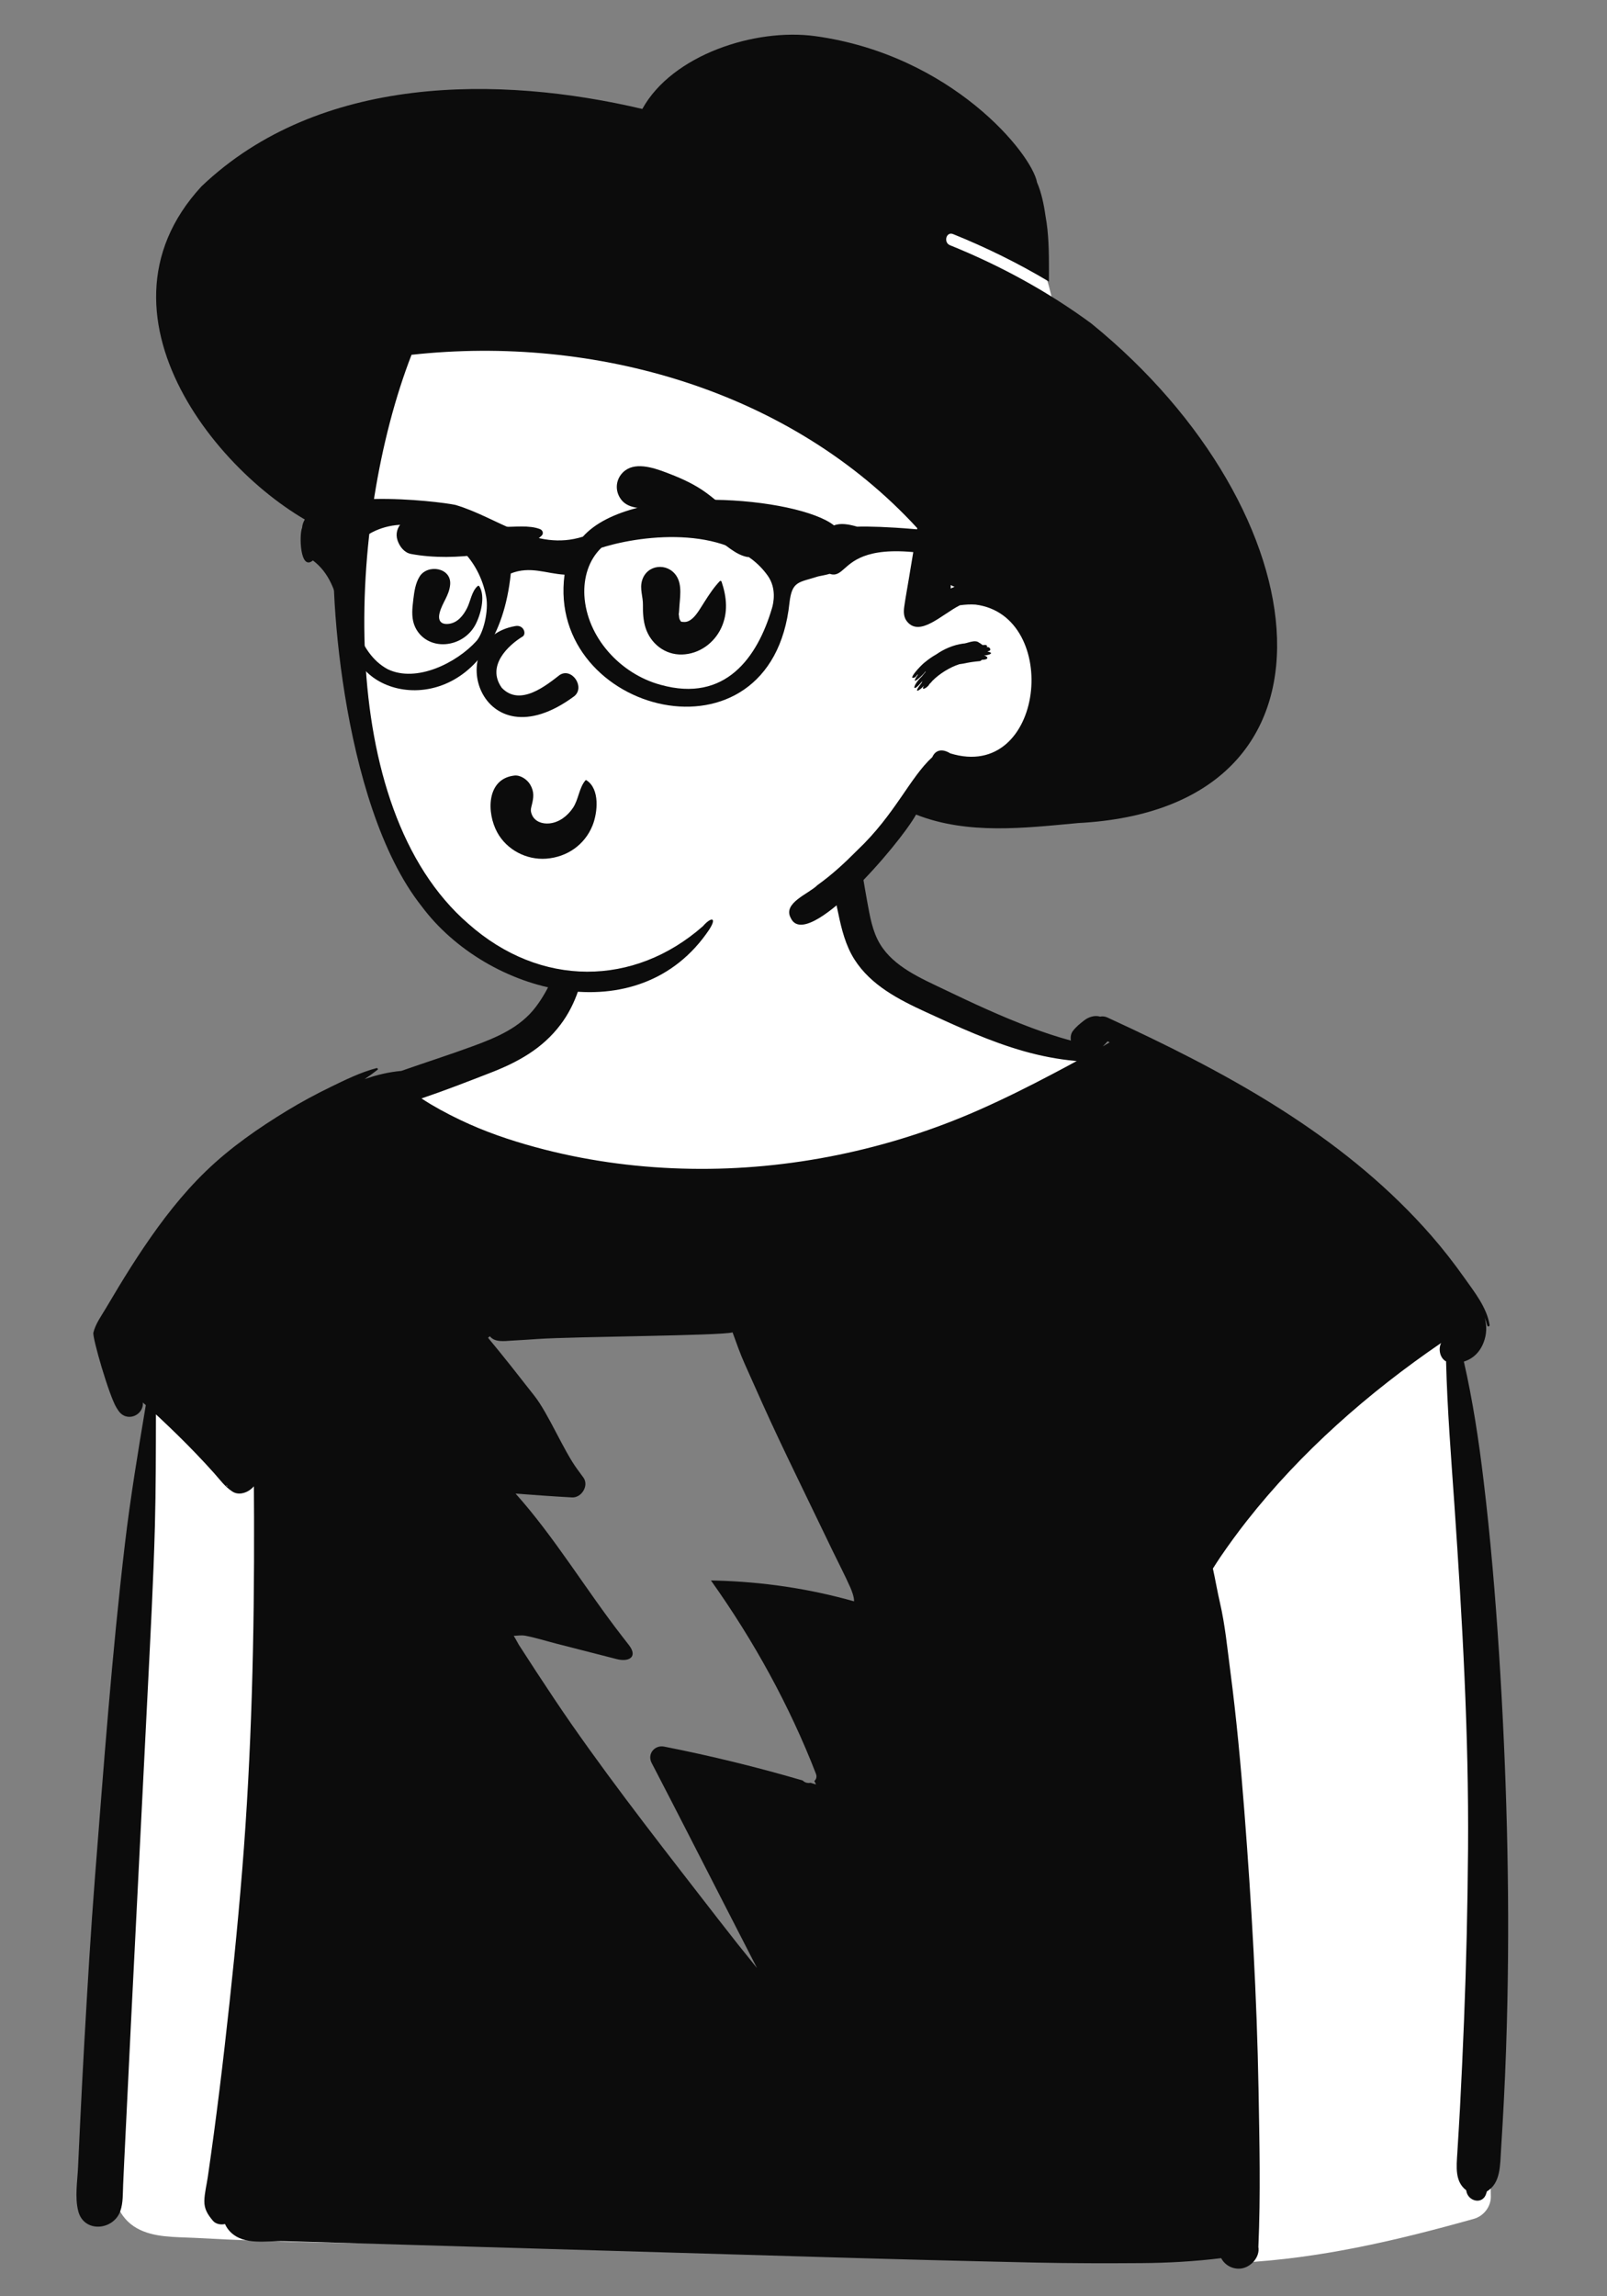 <svg width="70" height="100" viewBox="0 0 70 100" fill="none" xmlns="http://www.w3.org/2000/svg">
<rect x="0" y="0" width="70" height="100" fill="#808080" stroke="none"/>
<path fill-rule="evenodd" clip-rule="evenodd" d="M34.962 34.144C33.835 33.832 32.539 33.868 31.383 33.948C30.209 34.029 28.949 34.168 27.847 34.607C26.889 34.988 26.081 35.629 25.589 36.548C25.184 37.303 24.995 38.132 24.876 38.973C24.827 39.317 24.786 39.663 24.748 40.008L24.668 40.727C24.637 41.002 24.61 41.208 24.555 41.514C24.404 42.362 24.193 43.071 23.723 43.688C22.584 45.182 20.726 45.682 19.035 46.319C17.953 46.727 17.097 47.461 16.859 48.64C16.63 49.778 7.911 59.323 7.055 60.127L7.032 60.149C6.368 60.747 6.446 61.871 6.353 62.692C6.254 63.572 6.159 64.452 6.069 65.333C5.886 67.123 5.724 68.914 5.581 70.708C5.022 77.721 4.769 84.758 4.823 91.793L4.826 92.191C4.835 93.084 4.828 93.98 4.868 94.872C4.906 95.73 5.166 96.587 5.96 97.035C6.695 97.45 7.625 97.413 8.447 97.455L8.497 97.457C9.379 97.506 10.261 97.545 11.144 97.578C14.732 97.711 18.323 97.725 21.914 97.709C29.036 97.676 36.165 97.519 43.281 97.918C45.094 98.02 50.877 97.402 52.685 97.578C54.413 97.746 52.93 98.594 53.998 98.538C57.509 98.355 60.84 97.571 64.203 96.627C64.624 96.509 64.945 96.101 64.94 95.66C64.877 90.816 64.74 85.974 64.527 81.134C64.337 76.823 64.086 72.515 63.775 68.211C63.64 66.341 63.493 64.471 63.335 62.602L63.267 61.801C63.178 60.768 63.126 59.716 62.923 58.697C62.722 57.69 62.267 56.816 61.606 56.036C61.013 55.336 54.301 49.854 52.685 48.816C51.138 47.822 49.513 46.984 47.925 46.064C47.264 45.681 46.629 45.818 46.065 45.348C45.767 45.1 41.449 43.43 40.283 42.879L40.249 42.863C39.357 42.435 38.537 41.971 37.92 41.231C37.714 40.983 37.309 39.419 37.308 38.92C37.307 38.028 37.374 37.088 37.105 36.224C36.783 35.191 36.008 34.434 34.962 34.144ZM33.051 57.147L39.952 70.591H35.464L38.681 78.06H31.617L34.123 88.523L19.794 70.591H25.171L19.794 63.53H23.523L19.794 57.551L33.051 57.147Z" fill="white"/>
<path fill-rule="evenodd" clip-rule="evenodd" d="M9.87 64.706C9.886 64.722 9.903 64.738 9.919 64.755C9.901 64.729 9.885 64.702 9.87 64.675V64.706ZM23.281 60.79C23.901 61.582 24.557 63.194 25.159 64C25.245 64.116 25.33 64.232 25.414 64.348C25.664 64.698 25.33 65.233 24.919 65.211C24.098 65.167 23.278 65.106 22.458 65.044C24.142 66.922 25.541 69.255 27.088 71.245C27.193 71.378 27.297 71.513 27.4 71.647C27.791 72.158 27.399 72.389 26.864 72.252C26.753 72.223 26.642 72.195 26.532 72.167C25.753 71.967 24.976 71.768 24.198 71.569C23.768 71.458 23.335 71.321 22.899 71.237C22.719 71.202 22.547 71.231 22.378 71.24C22.459 71.364 22.573 71.588 22.596 71.622C22.85 72.018 23.106 72.413 23.363 72.805C23.865 73.569 24.369 74.331 24.891 75.081C26.929 78.002 29.127 80.79 31.306 83.605C31.854 84.313 32.41 85.013 32.975 85.707C32.973 85.703 32.971 85.699 32.969 85.695C32.46 84.703 31.951 83.712 31.442 82.721C30.474 80.837 29.515 78.947 28.538 77.068C28.487 76.97 28.436 76.873 28.385 76.774C28.182 76.385 28.515 75.981 28.932 76.063C30.965 76.464 32.978 76.956 34.967 77.539C35.057 77.635 35.188 77.662 35.306 77.639C35.386 77.663 35.466 77.686 35.546 77.711C35.522 77.66 35.496 77.611 35.472 77.561C35.553 77.49 35.594 77.381 35.541 77.244C34.397 74.29 32.828 71.439 30.969 68.828C31.044 68.829 31.118 68.83 31.193 68.832C33.234 68.888 35.236 69.18 37.202 69.737C37.211 69.555 37.101 69.273 37.042 69.138C36.804 68.602 36.53 68.079 36.275 67.551C35.751 66.467 35.228 65.384 34.705 64.3C34.193 63.242 33.686 62.18 33.204 61.106C32.952 60.543 32.7 59.979 32.448 59.415C32.242 58.956 32.081 58.494 31.91 58.024C31.411 58.171 24.993 58.203 23.433 58.311C23.051 58.338 22.667 58.362 22.284 58.383C21.979 58.401 21.549 58.468 21.338 58.192L21.259 58.259C21.951 59.088 22.615 59.94 23.281 60.79ZM48.338 45.391C48.306 45.377 48.275 45.362 48.244 45.348C48.228 45.371 48.209 45.392 48.188 45.413C48.138 45.464 48.089 45.519 48.037 45.57C48.137 45.511 48.238 45.451 48.338 45.391ZM3.486 92.538C3.544 91.316 3.609 90.093 3.677 88.871C3.813 86.482 3.953 84.092 4.14 81.706C4.52 76.872 4.874 72.039 5.443 67.221C5.682 65.202 6.016 63.198 6.351 61.193C6.308 61.154 6.264 61.116 6.222 61.078C6.268 61.627 5.523 61.974 5.154 61.427C5.126 61.386 5.1 61.345 5.073 61.302C4.753 60.785 4.017 58.25 4.068 58.035C4.16 57.648 4.417 57.305 4.617 56.964C4.793 56.666 4.97 56.368 5.149 56.073C5.507 55.481 5.876 54.896 6.263 54.323C7.064 53.137 7.939 51.998 8.971 51.002C10.038 49.97 11.263 49.122 12.529 48.352C13.137 47.983 13.764 47.648 14.403 47.336C15.034 47.029 15.724 46.69 16.403 46.515C16.442 46.505 16.481 46.559 16.446 46.587C16.265 46.73 16.077 46.864 15.885 46.993C16.405 46.813 16.941 46.683 17.481 46.637C18.526 46.269 19.585 45.933 20.625 45.55C21.648 45.172 22.657 44.748 23.337 43.853C23.918 43.089 24.285 42.154 24.568 41.242C24.878 40.238 25.001 39.195 25.288 38.189C25.311 38.107 25.444 38.098 25.462 38.189C25.666 39.244 25.657 40.43 25.54 41.496C25.418 42.613 25.104 43.71 24.419 44.618C23.624 45.675 22.546 46.263 21.332 46.731C20.354 47.111 19.363 47.497 18.36 47.836C18.491 47.921 18.624 48.007 18.76 48.088C19.304 48.411 19.869 48.698 20.447 48.956C21.502 49.426 22.613 49.779 23.731 50.065C25.811 50.595 27.945 50.864 30.09 50.899C34.382 50.971 38.721 50.071 42.647 48.335C43.752 47.846 44.831 47.308 45.9 46.743C46.234 46.567 46.569 46.389 46.903 46.206C46.875 46.205 46.847 46.202 46.819 46.2C46.074 46.129 45.337 45.986 44.616 45.783C43.139 45.366 41.724 44.716 40.333 44.075C39.154 43.533 37.94 42.914 37.22 41.784C36.835 41.179 36.658 40.469 36.514 39.774C36.354 39.001 36.166 38.224 36.049 37.443C36.008 37.169 36.069 36.8 36.362 36.67C36.48 36.619 36.576 36.577 36.708 36.577C36.999 36.577 37.298 36.789 37.367 37.079C37.539 37.803 37.643 38.547 37.778 39.279C37.895 39.911 38.001 40.571 38.343 41.127C38.939 42.102 40.108 42.6 41.096 43.074C42.348 43.675 43.6 44.26 44.901 44.748C45.474 44.962 46.057 45.157 46.648 45.316C46.624 45.171 46.645 45.018 46.73 44.904C46.873 44.714 47.035 44.588 47.218 44.443C47.418 44.285 47.686 44.203 47.922 44.273C47.922 44.273 47.923 44.273 47.923 44.273C48.018 44.252 48.124 44.26 48.233 44.309C48.57 44.464 48.906 44.62 49.243 44.779C54.08 47.055 58.781 49.73 62.341 53.803C62.854 54.39 63.334 55.008 63.785 55.644C64.222 56.263 64.764 56.934 64.885 57.7C64.895 57.764 64.802 57.794 64.786 57.728C64.757 57.61 64.719 57.494 64.671 57.382C64.771 57.731 64.765 58.102 64.624 58.466C64.457 58.896 64.151 59.18 63.765 59.294C64.153 60.996 64.414 62.721 64.623 64.465C64.924 66.977 65.138 69.496 65.299 72.021C65.621 77.061 65.765 82.125 65.661 87.174C65.631 88.601 65.583 90.028 65.509 91.454C65.472 92.167 65.432 92.879 65.386 93.592C65.34 94.294 65.377 95.066 64.766 95.436C64.758 95.464 64.75 95.491 64.742 95.518C64.594 96.036 63.932 95.87 63.87 95.4C63.869 95.395 63.869 95.389 63.868 95.384C63.368 95.003 63.443 94.367 63.48 93.757C63.52 93.098 63.562 92.441 63.597 91.783C63.664 90.521 63.721 89.259 63.772 87.997C63.872 85.5 63.928 83 63.947 80.502C63.983 75.504 63.695 70.514 63.353 65.531C63.209 63.446 63.042 61.371 62.99 59.287C62.723 59.148 62.641 58.752 62.775 58.485C59.607 60.648 56.667 63.233 54.306 66.238C53.912 66.74 53.535 67.257 53.175 67.783C53.057 67.954 52.946 68.132 52.833 68.309C52.943 68.805 53.027 69.309 53.138 69.785C53.366 70.768 53.462 71.787 53.593 72.785C53.859 74.813 54.046 76.859 54.205 78.898C54.517 82.924 54.748 86.949 54.821 90.987C54.861 93.27 54.915 95.568 54.814 97.851C54.889 98.297 54.487 98.733 54.067 98.79C53.699 98.839 53.355 98.648 53.194 98.34C52.047 98.482 50.869 98.548 49.73 98.556C48.194 98.567 46.659 98.566 45.123 98.533C42.052 98.466 38.981 98.387 35.91 98.295C29.768 98.114 23.626 97.932 17.483 97.75C15.78 97.7 14.077 97.649 12.374 97.599C11.605 97.576 10.648 97.798 10.042 97.205C9.938 97.102 9.858 96.982 9.801 96.854C9.62 96.899 9.397 96.855 9.278 96.715C9.056 96.452 8.893 96.209 8.901 95.845C8.909 95.504 9.002 95.145 9.051 94.808C9.143 94.174 9.232 93.541 9.317 92.907C9.484 91.653 9.64 90.398 9.783 89.143C10.077 86.575 10.343 84.001 10.551 81.424C10.964 76.33 11.081 71.208 11.066 66.097C11.065 65.64 11.062 65.183 11.059 64.726C11.04 64.75 11.019 64.773 10.997 64.792C10.978 64.808 10.96 64.824 10.941 64.841C10.727 65.029 10.369 65.127 10.112 64.948C9.796 64.743 9.578 64.436 9.331 64.159C9.072 63.867 8.805 63.584 8.536 63.302C8.015 62.757 7.475 62.234 6.925 61.717C6.881 61.676 6.836 61.634 6.792 61.594C6.789 63.221 6.79 64.847 6.747 66.472C6.681 68.888 6.55 71.3 6.43 73.712C6.192 78.488 5.946 83.263 5.708 88.038C5.642 89.371 5.579 90.705 5.513 92.038C5.479 92.705 5.447 93.372 5.415 94.039C5.398 94.399 5.381 94.761 5.365 95.122C5.346 95.509 5.37 95.924 5.24 96.292C4.942 97.134 3.656 97.253 3.408 96.292C3.253 95.689 3.372 94.991 3.4 94.372C3.428 93.761 3.457 93.149 3.486 92.538Z" fill="#0C0C0C"/>
<path fill-rule="evenodd" clip-rule="evenodd" d="M15.33 23.758C15.363 21.878 15.4 19.961 15.679 18.1C15.952 16.281 16.703 14.636 17.994 13.315C20.736 10.508 24.71 9.823 28.409 9.195L34.734 8.121C36.663 7.793 38.722 7.27 40.671 7.734C41.632 7.963 42.447 8.495 43.193 9.124C43.912 9.731 44.684 10.382 45.172 11.198C45.659 12.015 45.827 12.971 45.986 13.895C46.165 14.937 46.303 15.987 46.402 17.04C46.6 19.149 46.627 21.274 46.484 23.387C46.414 24.412 46.303 25.434 46.162 26.452C46.092 26.957 46.013 27.46 45.924 27.962C45.897 28.11 45.877 28.273 45.85 28.439C46.05 29.006 46.163 29.594 46.154 30.179C46.127 31.904 44.672 32.989 43.206 33.572C42.355 33.91 41.467 34.139 40.631 34.517C39.752 34.914 39.154 35.558 38.553 36.292C37.407 37.693 36.113 38.951 34.636 40.001C31.505 42.228 27.54 43.281 23.74 42.482C22.829 42.29 21.909 41.992 21.09 41.543C20.225 41.07 19.574 40.383 19.028 39.572C18.014 38.065 17.286 36.368 16.736 34.641C16.175 32.88 15.776 31.116 15.559 29.279C15.342 27.449 15.297 25.6 15.33 23.758Z" fill="white"/>
<path fill-rule="evenodd" clip-rule="evenodd" d="M35.512 1.574C32.895 1.214 29.282 2.385 27.979 4.745C21.756 3.277 13.907 3.229 8.778 8.115C3.427 13.91 10.149 21.552 14.606 23.274C14.282 24.852 14.788 34.96 18.368 39.469C21.209 43.289 27.827 45.052 30.889 40.489L30.913 40.451C31.241 39.924 30.958 39.941 30.621 40.333C27.623 42.971 23.546 43.016 20.405 40.232C14.517 35.144 15.124 22.669 17.926 15.451C25.903 14.575 34.445 16.994 39.955 23.001L39.582 25.245C39.519 25.627 39.447 26.009 39.392 26.393C39.356 26.639 39.352 26.883 39.523 27.082C40.085 27.739 41.032 26.752 41.812 26.359C42.042 26.327 42.272 26.314 42.498 26.33C46.243 26.813 45.506 34.081 41.39 32.807C41.044 32.591 40.747 32.657 40.612 32.97C39.631 33.869 38.984 35.472 37.355 37.016C36.779 37.596 36.256 38.08 35.609 38.545C35.229 38.929 34.083 39.321 34.446 39.979C35.133 41.476 39.186 36.774 39.903 35.474C42.148 36.361 44.636 36.059 46.963 35.843C59.237 35.204 57.599 22.261 47.538 14.088C45.644 12.694 43.554 11.556 41.382 10.68C41.086 10.561 41.215 10.073 41.516 10.195C42.953 10.774 44.354 11.464 45.69 12.262L45.692 11.785C45.694 10.981 45.681 10.144 45.542 9.41C45.472 8.901 45.355 8.357 45.174 7.949C44.951 6.695 41.452 2.392 35.512 1.574ZM42.662 27.999C42.473 27.819 42.119 28.034 41.95 28.028C41.519 28.087 41.109 28.27 40.789 28.494C40.578 28.613 40.43 28.724 40.306 28.826L40.303 28.825C40.304 28.825 40.305 28.826 40.306 28.826L40.295 28.834C40.115 28.962 39.456 29.683 39.872 29.489C39.903 29.448 39.935 29.41 39.967 29.372C39.97 29.377 39.975 29.382 39.981 29.387L39.957 29.422C39.604 29.954 40.215 29.393 40.309 29.244C40.313 29.248 40.318 29.25 40.323 29.253L40.2 29.402C40.183 29.423 40.17 29.44 40.159 29.454L40.133 29.479C39.724 29.881 39.711 30.243 40.186 29.649C40.168 29.677 40.153 29.706 40.151 29.733L40.122 29.769C39.749 30.25 40.053 30.079 40.238 29.873L40.254 29.856L40.251 29.86C40.078 30.126 40.42 29.94 40.481 29.798L40.483 29.791C40.549 29.737 40.59 29.677 40.604 29.662L40.606 29.659C40.927 29.33 41.392 29.052 41.787 28.926C41.844 28.915 41.903 28.906 41.961 28.9C42.199 28.847 42.439 28.811 42.681 28.791C42.711 28.787 42.741 28.765 42.764 28.737C43.131 28.725 43.017 28.575 42.865 28.547L42.862 28.546L42.893 28.544C43.128 28.52 43.289 28.436 43.051 28.384L43.021 28.378C43.024 28.372 43.028 28.366 43.031 28.361C43.235 28.338 43.102 28.14 42.989 28.188C43.036 28.032 42.819 28.11 42.791 28.087C42.771 28.064 42.745 28.044 42.73 28.043C42.664 27.996 42.696 28 42.662 27.999ZM41.414 25.477L41.462 25.505C41.501 25.527 41.541 25.542 41.581 25.551C41.524 25.575 41.468 25.601 41.413 25.628C41.414 25.595 41.415 25.561 41.415 25.527L41.414 25.477Z" fill="#0C0C0C"/>
<path fill-rule="evenodd" clip-rule="evenodd" d="M23.098 34.174C22.969 33.95 22.673 33.743 22.402 33.775C21.188 33.917 21.19 35.39 21.659 36.249C22.075 37.012 22.935 37.459 23.796 37.394C24.701 37.325 25.471 36.793 25.811 35.947C26.035 35.387 26.139 34.353 25.542 33.977C25.531 33.969 25.512 33.971 25.504 33.981C25.218 34.314 25.206 34.814 24.956 35.185C24.723 35.53 24.361 35.815 23.937 35.858C23.62 35.891 23.3 35.777 23.176 35.493C23.109 35.339 23.117 35.255 23.142 35.15L23.165 35.057C23.244 34.735 23.28 34.49 23.098 34.174ZM22.773 27.715C22.14 28.1 21.175 28.998 21.857 29.953C22.658 30.795 23.813 29.83 24.382 29.393C24.909 29.055 25.502 29.925 25.013 30.32C20.902 33.365 19.233 27.816 22.453 27.263C22.808 27.202 22.939 27.596 22.773 27.715ZM29.461 25.075C29.072 24.491 28.185 24.577 27.971 25.27C27.855 25.645 28.015 25.982 28.006 26.356C28 26.673 28.02 27.025 28.117 27.331C28.338 28.03 28.966 28.524 29.709 28.503C30.45 28.483 31.102 28.014 31.413 27.353C31.724 26.69 31.658 26.004 31.431 25.33C31.42 25.298 31.378 25.282 31.352 25.309C31.083 25.595 30.887 25.896 30.683 26.216L30.475 26.544C30.315 26.791 30.084 27.106 29.786 27.086L29.741 27.082C29.659 27.075 29.671 27.091 29.608 26.978C29.578 26.926 29.583 26.829 29.569 26.768L29.564 26.747L29.567 26.736C29.573 26.706 29.579 26.65 29.585 26.552L29.586 26.53C29.607 26.074 29.736 25.488 29.461 25.075ZM19.608 25.463C19.677 24.717 18.629 24.551 18.28 25.104C18.099 25.391 18.046 25.753 18.005 26.096L17.987 26.258C17.945 26.61 17.929 26.976 18.082 27.305C18.322 27.822 18.845 28.095 19.409 28.052C19.948 28.01 20.44 27.698 20.699 27.223C20.93 26.8 21.16 25.974 20.879 25.532C20.862 25.505 20.828 25.502 20.805 25.523C20.54 25.758 20.497 26.188 20.339 26.494C20.176 26.811 19.93 27.119 19.556 27.167C19.198 27.213 19.062 27.018 19.153 26.677C19.271 26.236 19.564 25.937 19.608 25.463ZM29.177 20.639L29.006 20.573C28.418 20.351 27.612 20.095 27.134 20.573C26.839 20.867 26.783 21.301 26.994 21.661C27.248 22.097 27.706 22.107 28.147 22.172C28.649 22.244 29.16 22.383 29.627 22.581C30.154 22.804 30.642 23.082 31.121 23.392C31.576 23.687 32.03 24.169 32.574 24.26C32.596 24.264 32.622 24.254 32.627 24.23C32.751 23.697 32.407 23.173 32.101 22.757C31.73 22.254 31.28 21.841 30.777 21.471C30.292 21.113 29.738 20.855 29.177 20.639ZM18.505 22.533L18.453 22.524C18.096 22.464 17.773 22.478 17.505 22.76C17.3 22.976 17.221 23.255 17.319 23.54C17.409 23.802 17.61 24.069 17.903 24.124C18.891 24.31 19.985 24.279 20.977 24.139C21.432 24.074 21.89 23.995 22.332 23.871L22.536 23.812C22.905 23.706 23.328 23.596 23.596 23.324C23.693 23.227 23.637 23.087 23.522 23.042C23.054 22.858 22.412 22.956 21.913 22.942C21.332 22.925 20.751 22.881 20.173 22.821C19.608 22.763 19.062 22.635 18.505 22.533Z" fill="#0C0C0C"/>
<path fill-rule="evenodd" clip-rule="evenodd" d="M16.889 29.144C18.148 29.75 19.903 28.856 20.75 27.919C21.058 27.578 21.295 26.602 21.177 25.983C20.856 24.307 19.65 23.301 18.377 22.957C16.612 22.481 14.836 23.688 15.043 25.112C15.239 26.461 15.537 28.419 16.889 29.144ZM25.455 25.924C25.556 27.751 27.023 29.35 28.775 29.823C31.599 30.612 32.995 28.626 33.627 26.486C33.69 26.274 33.837 25.625 33.441 25.069C31.883 22.879 28.091 23.252 26.198 23.853C25.643 24.384 25.417 25.149 25.455 25.924ZM15.522 22.773C15.522 22.774 15.523 22.775 15.524 22.776C15.531 22.772 15.537 22.768 15.544 22.764C15.536 22.767 15.529 22.77 15.522 22.773ZM13.159 22.984C13.323 21.124 19.157 21.837 19.838 21.989C21.7 22.537 23.308 24.027 25.389 23.372C27.545 20.967 34.806 21.657 36.328 22.881C36.617 22.768 36.967 22.829 37.338 22.936C39.245 22.867 47.948 23.524 46.168 25.959C45.898 26.146 45.628 25.955 45.62 25.569C36.34 22.218 37.24 25.357 36.139 24.99C35.971 25.039 35.796 25.069 35.642 25.101C34.79 25.376 34.501 25.291 34.389 26.247C33.618 33.634 23.785 31.085 24.591 25.026C23.793 24.982 23.095 24.636 22.25 24.974C21.664 30.681 17.073 30.912 15.691 28.933C14.649 27.56 15.062 25.487 13.63 24.407C13.064 24.88 13.028 23.283 13.159 22.984Z" fill="#0C0C0C"/>
</svg>
